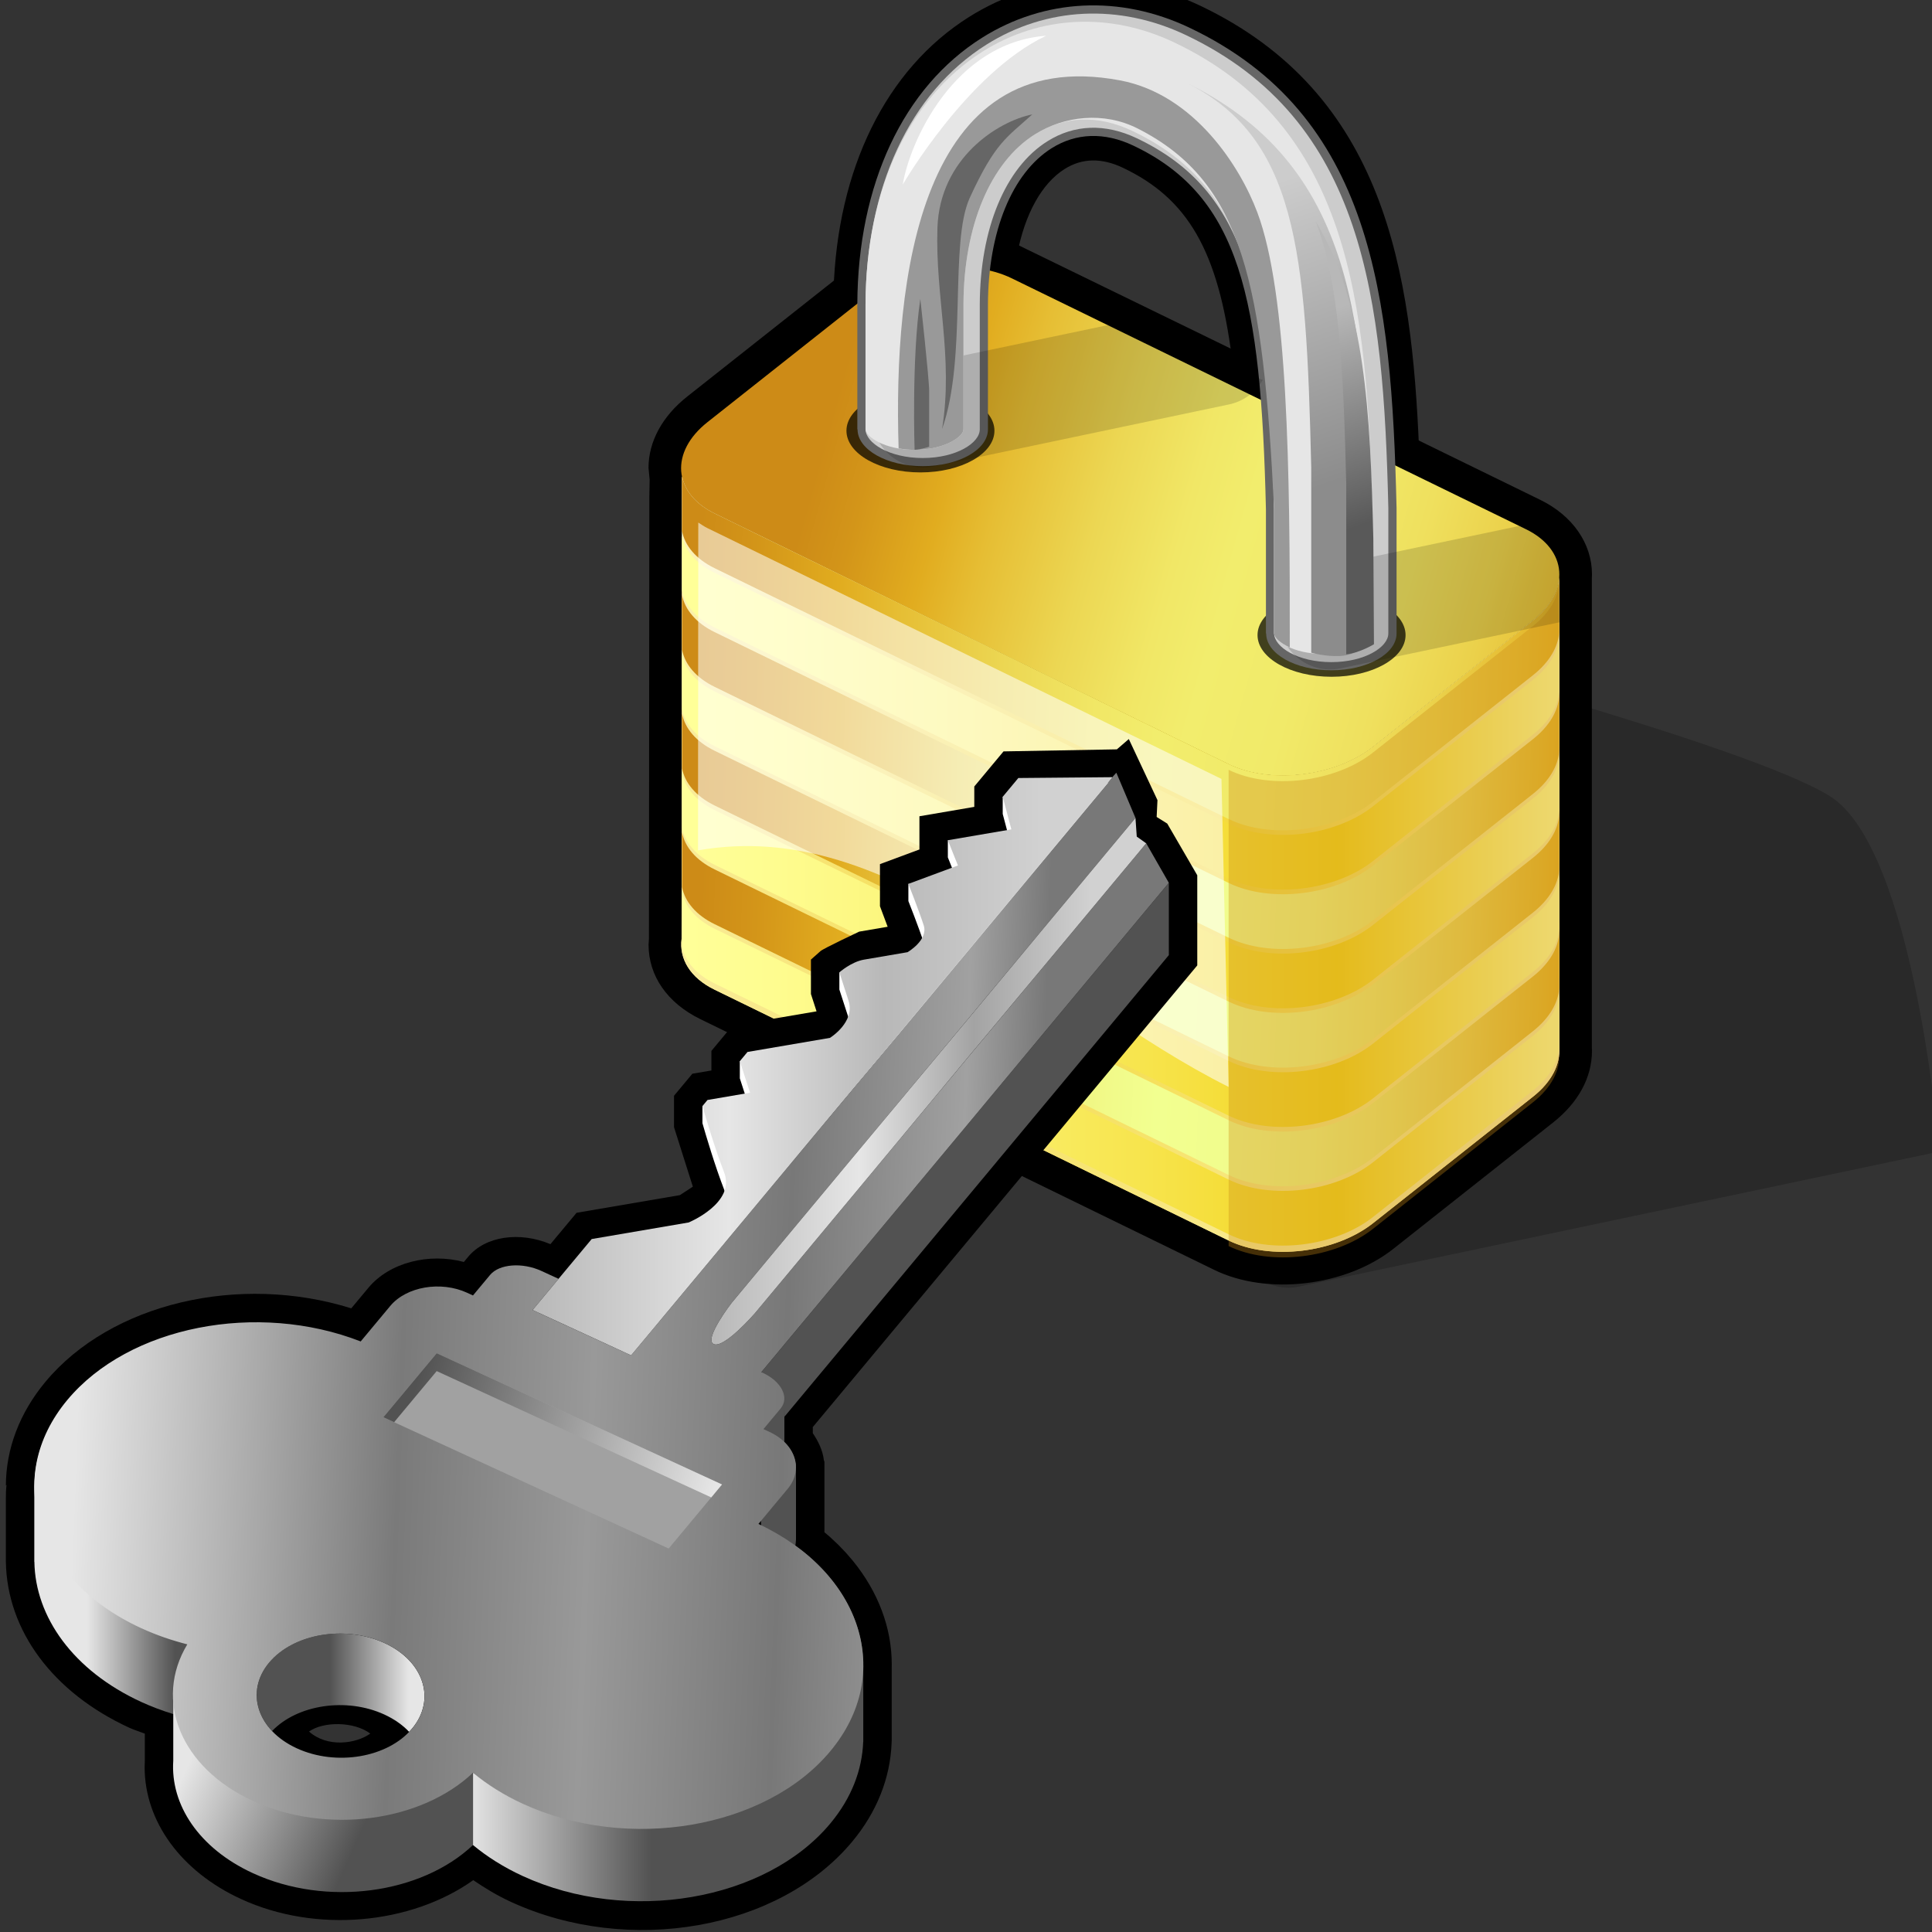 <?xml version="1.0" encoding="UTF-8" standalone="no"?>
<!-- Created with Inkscape (http://www.inkscape.org/) -->

<svg
   xmlns:svg="http://www.w3.org/2000/svg"
   xmlns="http://www.w3.org/2000/svg"
   xmlns:xlink="http://www.w3.org/1999/xlink"
   version="1.1"
   width="126"
   height="126"
   viewBox="-0.383 -0.148 126 126"
   id="svg2"
   xml:space="preserve"
   style="overflow:visible"><rect x="-0.383" y="-0.148" width="126" height="126" fill="#333333" stroke="none"/><defs
   id="defs170"><radialGradient
     cx="-976.841"
     cy="278.081"
     r="74.48"
     fx="-976.841"
     fy="278.081"
     id="radialGradient4291"
     xlink:href="#XMLID_42_"
     gradientUnits="userSpaceOnUse"
     gradientTransform="matrix(1,0,0,-1,1020.858,360.493)" /><linearGradient
     x1="-1016.841"
     y1="298.779"
     x2="-933.96"
     y2="295.604"
     id="linearGradient4293"
     xlink:href="#XMLID_43_"
     gradientUnits="userSpaceOnUse"
     gradientTransform="matrix(1,0,0,-1,1020.858,360.493)" /><radialGradient
     cx="-976.841"
     cy="278.081"
     r="74.48"
     fx="-976.841"
     fy="278.081"
     id="radialGradient4295"
     xlink:href="#XMLID_42_"
     gradientUnits="userSpaceOnUse"
     gradientTransform="matrix(1,0,0,-1,1020.858,360.493)" /><linearGradient
     x1="-1016.841"
     y1="298.779"
     x2="-933.96"
     y2="295.604"
     id="linearGradient4297"
     xlink:href="#XMLID_43_"
     gradientUnits="userSpaceOnUse"
     gradientTransform="matrix(1,0,0,-1,1020.858,360.493)" /></defs>
	
	
<g
   transform="matrix(0.699,0,0,0.699,41.911,-1.398)"
   id="Layer_1_2_-4">
			<path
   d="M 110.174,76.039 C 102.191,71.145 67.421,62.164 66.652,61.617 c 0,0 -12.146,53.93 -11.604,56.516 0.542,2.587 3.08,4.24 5.666,3.694 l 59.714,-12.596 c 0,0 -2.27,-28.3 -10.254,-33.192 z"
   id="path2983"
   style="opacity:0.2" />
			<g
   id="g2985">
				<path
   d="M 88.015,99.522 V 55.685 c 0.004,-0.026 0.012,-0.304 0.012,-0.304 0,-2.88 -1.803,-5.479 -4.823,-6.955 C 83.202,48.423 72.641,43.269 72.641,43.266 68.989,41.444 35.304,25.052 35.304,25.052 33.937,24.385 26.883,20.943 26.448,20.73 22.631,23.751 16.537,28.569 16.537,28.569 16.034,28.963 3.62,38.78 3.62,38.78 1.285,40.625 0,42.991 0,45.443 c 0,0 0.091,0.906 0.106,1.091 -0.002,0.118 -0.027,1.561 -0.027,1.561 l -0.039,41.3 c -0.006,0.029 -0.035,0.537 -0.035,0.537 0,2.914 1.758,5.441 4.823,6.938 l 47.961,23.402 c 4.928,2.406 12.268,1.543 16.709,-1.969 0.002,-0.004 14.91,-11.791 14.91,-11.791 2.35,-1.857 3.616,-4.207 3.616,-6.664 0.002,-0.111 -0.003,-0.219 -0.009,-0.326 z"
   id="path2987" />
			</g>
			<path
   d="M 29.9,3.375 C 22.15,8.254 17.605,17.552 17.262,28.96 15.832,30.094 4.091,39.376 4.091,39.376 c -2.16,1.708 -3.33,3.864 -3.33,6.064 0,0.355 0.047,0.715 0.109,1.072 -0.027,0.465 -0.029,0.986 -0.03,1.576 0,0 -0.039,41.298 -0.039,41.302 -0.015,0.18 -0.035,0.357 -0.035,0.537 0,2.592 1.596,4.889 4.396,6.252 l 47.962,23.402 c 4.686,2.289 11.672,1.461 15.9,-1.884 l 14.908,-11.788 c 2.324,-1.839 3.5,-4.171 3.313,-6.566 l 0.008,0.178 c 0,0 0,-43.836 0,-43.838 0.004,-0.103 0.01,-0.202 0.01,-0.304 0,-2.593 -1.615,-4.911 -4.396,-6.271 -0.002,0 -7.886,-3.846 -10.97,-5.35 C 71.211,27.171 68.77,10.53 51.44,2.304 44.257,-1.106 36.403,-0.717 29.9,3.375 z m 8.927,14.18 c 1.616,-1.021 3.443,-1.06 5.43,-0.116 6.045,2.87 8.9,7.728 10.18,17.798 -5.229,-2.552 -19.534,-9.531 -19.534,-9.531 -0.148,-0.073 -0.349,-0.107 -0.508,-0.178 0.715,-3.766 2.29,-6.626 4.432,-7.973 z"
   id="path2989" />
			
				<linearGradient
   x1="-1004.863"
   y1="317.866"
   x2="-931.228"
   y2="297.37"
   id="XMLID_41_"
   gradientUnits="userSpaceOnUse"
   gradientTransform="matrix(1,0,0,-1,1020.858,360.493)">
				<stop
   id="stop2992"
   style="stop-color:#cd8b17;stop-opacity:1"
   offset="0.006" />
				<stop
   id="stop2994"
   style="stop-color:#d39519;stop-opacity:1"
   offset="0.068" />
				<stop
   id="stop2996"
   style="stop-color:#e1ac1f;stop-opacity:1"
   offset="0.163" />
				<stop
   id="stop2998"
   style="stop-color:#e6be34;stop-opacity:1"
   offset="0.232" />
				<stop
   id="stop3000"
   style="stop-color:#ecd753;stop-opacity:1"
   offset="0.354" />
				<stop
   id="stop3002"
   style="stop-color:#f1e766;stop-opacity:1"
   offset="0.457" />
				<stop
   id="stop3004"
   style="stop-color:#f2ed6d;stop-opacity:1"
   offset="0.528" />
				<stop
   id="stop3006"
   style="stop-color:#f1ea69;stop-opacity:1"
   offset="0.637" />
				<stop
   id="stop3008"
   style="stop-color:#efe05e;stop-opacity:1"
   offset="0.74" />
				<stop
   id="stop3010"
   style="stop-color:#ebd14b;stop-opacity:1"
   offset="0.839" />
				<stop
   id="stop3012"
   style="stop-color:#e5bb31;stop-opacity:1"
   offset="0.936" />
				<stop
   id="stop3014"
   style="stop-color:#e1ac1f;stop-opacity:1"
   offset="0.989" />
				<midPointStop
   offset="0.006"
   style="stop-color:#CD8B17"
   id="midPointStop3016" />
				<midPointStop
   offset="0.5"
   style="stop-color:#CD8B17"
   id="midPointStop3018" />
				<midPointStop
   offset="0.068"
   style="stop-color:#D39519"
   id="midPointStop3020" />
				<midPointStop
   offset="0.5"
   style="stop-color:#D39519"
   id="midPointStop3022" />
				<midPointStop
   offset="0.163"
   style="stop-color:#E1AC1F"
   id="midPointStop3024" />
				<midPointStop
   offset="0.5"
   style="stop-color:#E1AC1F"
   id="midPointStop3026" />
				<midPointStop
   offset="0.232"
   style="stop-color:#E6BE34"
   id="midPointStop3028" />
				<midPointStop
   offset="0.5"
   style="stop-color:#E6BE34"
   id="midPointStop3030" />
				<midPointStop
   offset="0.354"
   style="stop-color:#ECD753"
   id="midPointStop3032" />
				<midPointStop
   offset="0.5"
   style="stop-color:#ECD753"
   id="midPointStop3034" />
				<midPointStop
   offset="0.457"
   style="stop-color:#F1E766"
   id="midPointStop3036" />
				<midPointStop
   offset="0.5"
   style="stop-color:#F1E766"
   id="midPointStop3038" />
				<midPointStop
   offset="0.528"
   style="stop-color:#F2ED6D"
   id="midPointStop3040" />
				<midPointStop
   offset="0.5"
   style="stop-color:#F2ED6D"
   id="midPointStop3042" />
				<midPointStop
   offset="0.637"
   style="stop-color:#F1EA69"
   id="midPointStop3044" />
				<midPointStop
   offset="0.5"
   style="stop-color:#F1EA69"
   id="midPointStop3046" />
				<midPointStop
   offset="0.74"
   style="stop-color:#EFE05E"
   id="midPointStop3048" />
				<midPointStop
   offset="0.5"
   style="stop-color:#EFE05E"
   id="midPointStop3050" />
				<midPointStop
   offset="0.839"
   style="stop-color:#EBD14B"
   id="midPointStop3052" />
				<midPointStop
   offset="0.5"
   style="stop-color:#EBD14B"
   id="midPointStop3054" />
				<midPointStop
   offset="0.936"
   style="stop-color:#E5BB31"
   id="midPointStop3056" />
				<midPointStop
   offset="0.5"
   style="stop-color:#E5BB31"
   id="midPointStop3058" />
				<midPointStop
   offset="0.989"
   style="stop-color:#E1AC1F"
   id="midPointStop3060" />
			</linearGradient>
			<path
   d="m 67.608,71.474 c -3.526,2.789 -9.598,3.52 -13.483,1.621 L 6.164,49.691 C 2.272,47.795 1.977,43.96 5.508,41.17 L 20.416,29.38 c 3.526,-2.79 9.596,-3.521 13.483,-1.622 L 81.86,51.162 c 3.89,1.896 4.187,5.731 0.656,8.521 L 67.608,71.474 z"
   id="path3062"
   style="fill:url(#XMLID_41_)" />
			
				<ellipse
   cx="25.372"
   cy="41.976"
   rx="6.904"
   ry="3.889"
   id="ellipse3064"
   style="opacity:0.73" /> 
			
				<ellipse
   cx="63.728"
   cy="61.042"
   rx="6.906"
   ry="3.89"
   id="ellipse3066"
   style="opacity:0.73" /> 
			
				<radialGradient
   cx="-976.841"
   cy="278.081"
   r="74.48"
   fx="-976.841"
   fy="278.081"
   id="XMLID_42_"
   gradientUnits="userSpaceOnUse"
   gradientTransform="matrix(1,0,0,-1,1020.858,360.493)">
				<stop
   id="stop3069"
   style="stop-color:#f2d41f;stop-opacity:1"
   offset="0" />
				<stop
   id="stop3071"
   style="stop-color:#ffffff;stop-opacity:1"
   offset="1" />
				<midPointStop
   offset="0"
   style="stop-color:#F2D41F"
   id="midPointStop3073" />
				<midPointStop
   offset="0.5"
   style="stop-color:#F2D41F"
   id="midPointStop3075" />
				<midPointStop
   offset="1"
   style="stop-color:#FFFFFF"
   id="midPointStop3077" />
			</radialGradient>
			<path
   d="M 84.97,99.522 V 55.681 c -0.102,1.366 -0.912,2.784 -2.451,4.004 L 67.61,71.475 c -3.526,2.789 -9.598,3.521 -13.483,1.621 L 6.164,49.691 C 4.42,48.838 3.402,47.599 3.127,46.238 L 3.086,89.394 c -0.237,1.844 0.797,3.623 3.077,4.732 l 47.961,23.403 c 3.888,1.898 9.957,1.168 13.483,-1.623 l 14.908,-11.788 c 1.768,-1.392 2.576,-3.051 2.455,-4.596 z"
   id="path3079"
   style="fill:url(#radialGradient4291)" />
			<g
   id="g3081">
				
					<linearGradient
   x1="-1016.841"
   y1="298.779"
   x2="-933.96"
   y2="295.604"
   id="XMLID_43_"
   gradientUnits="userSpaceOnUse"
   gradientTransform="matrix(1,0,0,-1,1020.858,360.493)">
					<stop
   id="stop3084"
   style="stop-color:#cd8b17;stop-opacity:1"
   offset="0.006" />
					<stop
   id="stop3086"
   style="stop-color:#d39519;stop-opacity:1"
   offset="0.068" />
					<stop
   id="stop3088"
   style="stop-color:#e1ac1f;stop-opacity:1"
   offset="0.163" />
					<stop
   id="stop3090"
   style="stop-color:#e6be34;stop-opacity:1"
   offset="0.232" />
					<stop
   id="stop3092"
   style="stop-color:#ecd753;stop-opacity:1"
   offset="0.354" />
					<stop
   id="stop3094"
   style="stop-color:#f1e766;stop-opacity:1"
   offset="0.457" />
					<stop
   id="stop3096"
   style="stop-color:#f2ed6d;stop-opacity:1"
   offset="0.528" />
					<stop
   id="stop3098"
   style="stop-color:#f1ea69;stop-opacity:1"
   offset="0.637" />
					<stop
   id="stop3100"
   style="stop-color:#efe05e;stop-opacity:1"
   offset="0.74" />
					<stop
   id="stop3102"
   style="stop-color:#ebd14b;stop-opacity:1"
   offset="0.839" />
					<stop
   id="stop3104"
   style="stop-color:#e5bb31;stop-opacity:1"
   offset="0.936" />
					<stop
   id="stop3106"
   style="stop-color:#e1ac1f;stop-opacity:1"
   offset="0.989" />
					<midPointStop
   offset="0.006"
   style="stop-color:#CD8B17"
   id="midPointStop3108" />
					<midPointStop
   offset="0.5"
   style="stop-color:#CD8B17"
   id="midPointStop3110" />
					<midPointStop
   offset="0.068"
   style="stop-color:#D39519"
   id="midPointStop3112" />
					<midPointStop
   offset="0.5"
   style="stop-color:#D39519"
   id="midPointStop3114" />
					<midPointStop
   offset="0.163"
   style="stop-color:#E1AC1F"
   id="midPointStop3116" />
					<midPointStop
   offset="0.5"
   style="stop-color:#E1AC1F"
   id="midPointStop3118" />
					<midPointStop
   offset="0.232"
   style="stop-color:#E6BE34"
   id="midPointStop3120" />
					<midPointStop
   offset="0.5"
   style="stop-color:#E6BE34"
   id="midPointStop3122" />
					<midPointStop
   offset="0.354"
   style="stop-color:#ECD753"
   id="midPointStop3124" />
					<midPointStop
   offset="0.5"
   style="stop-color:#ECD753"
   id="midPointStop3126" />
					<midPointStop
   offset="0.457"
   style="stop-color:#F1E766"
   id="midPointStop3128" />
					<midPointStop
   offset="0.5"
   style="stop-color:#F1E766"
   id="midPointStop3130" />
					<midPointStop
   offset="0.528"
   style="stop-color:#F2ED6D"
   id="midPointStop3132" />
					<midPointStop
   offset="0.5"
   style="stop-color:#F2ED6D"
   id="midPointStop3134" />
					<midPointStop
   offset="0.637"
   style="stop-color:#F1EA69"
   id="midPointStop3136" />
					<midPointStop
   offset="0.5"
   style="stop-color:#F1EA69"
   id="midPointStop3138" />
					<midPointStop
   offset="0.74"
   style="stop-color:#EFE05E"
   id="midPointStop3140" />
					<midPointStop
   offset="0.5"
   style="stop-color:#EFE05E"
   id="midPointStop3142" />
					<midPointStop
   offset="0.839"
   style="stop-color:#EBD14B"
   id="midPointStop3144" />
					<midPointStop
   offset="0.5"
   style="stop-color:#EBD14B"
   id="midPointStop3146" />
					<midPointStop
   offset="0.936"
   style="stop-color:#E5BB31"
   id="midPointStop3148" />
					<midPointStop
   offset="0.5"
   style="stop-color:#E5BB31"
   id="midPointStop3150" />
					<midPointStop
   offset="0.989"
   style="stop-color:#E1AC1F"
   id="midPointStop3152" />
				</linearGradient>
				<path
   d="m 6.164,54.798 47.961,23.405 c 3.888,1.896 9.957,1.168 13.483,-1.621 L 82.516,64.791 c 1.539,-1.219 2.353,-2.636 2.451,-4.003 v -5.106 c -0.102,1.366 -0.912,2.786 -2.451,4.004 l -14.908,11.79 c -3.526,2.789 -9.598,3.521 -13.483,1.621 L 6.164,49.691 C 4.42,48.838 3.402,47.599 3.127,46.238 v 5.108 c 0.275,1.362 1.293,2.603 3.037,3.452 z"
   id="path3154"
   style="fill:url(#linearGradient4293)" />
				
					<linearGradient
   x1="-1017.253"
   y1="288.127"
   x2="-934.372"
   y2="284.952"
   id="XMLID_44_"
   gradientUnits="userSpaceOnUse"
   gradientTransform="matrix(1,0,0,-1,1020.858,360.493)">
					<stop
   id="stop3157"
   style="stop-color:#cd8b17;stop-opacity:1"
   offset="0.006" />
					<stop
   id="stop3159"
   style="stop-color:#d39519;stop-opacity:1"
   offset="0.068" />
					<stop
   id="stop3161"
   style="stop-color:#e1ac1f;stop-opacity:1"
   offset="0.163" />
					<stop
   id="stop3163"
   style="stop-color:#e6be34;stop-opacity:1"
   offset="0.232" />
					<stop
   id="stop3165"
   style="stop-color:#ecd753;stop-opacity:1"
   offset="0.354" />
					<stop
   id="stop3167"
   style="stop-color:#f1e766;stop-opacity:1"
   offset="0.457" />
					<stop
   id="stop3169"
   style="stop-color:#f2ed6d;stop-opacity:1"
   offset="0.528" />
					<stop
   id="stop3171"
   style="stop-color:#f1ea69;stop-opacity:1"
   offset="0.637" />
					<stop
   id="stop3173"
   style="stop-color:#efe05e;stop-opacity:1"
   offset="0.74" />
					<stop
   id="stop3175"
   style="stop-color:#ebd14b;stop-opacity:1"
   offset="0.839" />
					<stop
   id="stop3177"
   style="stop-color:#e5bb31;stop-opacity:1"
   offset="0.936" />
					<stop
   id="stop3179"
   style="stop-color:#e1ac1f;stop-opacity:1"
   offset="0.989" />
					<midPointStop
   offset="0.006"
   style="stop-color:#CD8B17"
   id="midPointStop3181" />
					<midPointStop
   offset="0.5"
   style="stop-color:#CD8B17"
   id="midPointStop3183" />
					<midPointStop
   offset="0.068"
   style="stop-color:#D39519"
   id="midPointStop3185" />
					<midPointStop
   offset="0.5"
   style="stop-color:#D39519"
   id="midPointStop3187" />
					<midPointStop
   offset="0.163"
   style="stop-color:#E1AC1F"
   id="midPointStop3189" />
					<midPointStop
   offset="0.5"
   style="stop-color:#E1AC1F"
   id="midPointStop3191" />
					<midPointStop
   offset="0.232"
   style="stop-color:#E6BE34"
   id="midPointStop3193" />
					<midPointStop
   offset="0.5"
   style="stop-color:#E6BE34"
   id="midPointStop3195" />
					<midPointStop
   offset="0.354"
   style="stop-color:#ECD753"
   id="midPointStop3197" />
					<midPointStop
   offset="0.5"
   style="stop-color:#ECD753"
   id="midPointStop3199" />
					<midPointStop
   offset="0.457"
   style="stop-color:#F1E766"
   id="midPointStop3201" />
					<midPointStop
   offset="0.5"
   style="stop-color:#F1E766"
   id="midPointStop3203" />
					<midPointStop
   offset="0.528"
   style="stop-color:#F2ED6D"
   id="midPointStop3205" />
					<midPointStop
   offset="0.5"
   style="stop-color:#F2ED6D"
   id="midPointStop3207" />
					<midPointStop
   offset="0.637"
   style="stop-color:#F1EA69"
   id="midPointStop3209" />
					<midPointStop
   offset="0.5"
   style="stop-color:#F1EA69"
   id="midPointStop3211" />
					<midPointStop
   offset="0.74"
   style="stop-color:#EFE05E"
   id="midPointStop3213" />
					<midPointStop
   offset="0.5"
   style="stop-color:#EFE05E"
   id="midPointStop3215" />
					<midPointStop
   offset="0.839"
   style="stop-color:#EBD14B"
   id="midPointStop3217" />
					<midPointStop
   offset="0.5"
   style="stop-color:#EBD14B"
   id="midPointStop3219" />
					<midPointStop
   offset="0.936"
   style="stop-color:#E5BB31"
   id="midPointStop3221" />
					<midPointStop
   offset="0.5"
   style="stop-color:#E5BB31"
   id="midPointStop3223" />
					<midPointStop
   offset="0.989"
   style="stop-color:#E1AC1F"
   id="midPointStop3225" />
				</linearGradient>
				<path
   d="M 6.164,65.468 54.125,88.87 c 3.888,1.899 9.957,1.17 13.483,-1.621 L 82.517,75.46 c 1.539,-1.22 2.353,-2.636 2.451,-4.004 V 66.35 c -0.102,1.365 -0.912,2.785 -2.451,4.004 L 67.608,82.142 c -3.526,2.789 -9.598,3.521 -13.483,1.621 L 6.164,60.359 C 4.42,59.506 3.402,58.268 3.127,56.906 v 5.108 c 0.275,1.361 1.293,2.602 3.037,3.454 z"
   id="path3227"
   style="fill:url(#XMLID_44_)" />
				
					<linearGradient
   x1="-1017.653"
   y1="277.475"
   x2="-934.773"
   y2="274.301"
   id="XMLID_45_"
   gradientUnits="userSpaceOnUse"
   gradientTransform="matrix(1,0,0,-1,1020.858,360.493)">
					<stop
   id="stop3230"
   style="stop-color:#cd8b17;stop-opacity:1"
   offset="0.006" />
					<stop
   id="stop3232"
   style="stop-color:#d39519;stop-opacity:1"
   offset="0.068" />
					<stop
   id="stop3234"
   style="stop-color:#e1ac1f;stop-opacity:1"
   offset="0.163" />
					<stop
   id="stop3236"
   style="stop-color:#e6be34;stop-opacity:1"
   offset="0.232" />
					<stop
   id="stop3238"
   style="stop-color:#ecd753;stop-opacity:1"
   offset="0.354" />
					<stop
   id="stop3240"
   style="stop-color:#f1e766;stop-opacity:1"
   offset="0.457" />
					<stop
   id="stop3242"
   style="stop-color:#f2ed6d;stop-opacity:1"
   offset="0.528" />
					<stop
   id="stop3244"
   style="stop-color:#f1ea69;stop-opacity:1"
   offset="0.637" />
					<stop
   id="stop3246"
   style="stop-color:#efe05e;stop-opacity:1"
   offset="0.74" />
					<stop
   id="stop3248"
   style="stop-color:#ebd14b;stop-opacity:1"
   offset="0.839" />
					<stop
   id="stop3250"
   style="stop-color:#e5bb31;stop-opacity:1"
   offset="0.936" />
					<stop
   id="stop3252"
   style="stop-color:#e1ac1f;stop-opacity:1"
   offset="0.989" />
					<midPointStop
   offset="0.006"
   style="stop-color:#CD8B17"
   id="midPointStop3254" />
					<midPointStop
   offset="0.5"
   style="stop-color:#CD8B17"
   id="midPointStop3256" />
					<midPointStop
   offset="0.068"
   style="stop-color:#D39519"
   id="midPointStop3258" />
					<midPointStop
   offset="0.5"
   style="stop-color:#D39519"
   id="midPointStop3260" />
					<midPointStop
   offset="0.163"
   style="stop-color:#E1AC1F"
   id="midPointStop3262" />
					<midPointStop
   offset="0.5"
   style="stop-color:#E1AC1F"
   id="midPointStop3264" />
					<midPointStop
   offset="0.232"
   style="stop-color:#E6BE34"
   id="midPointStop3266" />
					<midPointStop
   offset="0.5"
   style="stop-color:#E6BE34"
   id="midPointStop3268" />
					<midPointStop
   offset="0.354"
   style="stop-color:#ECD753"
   id="midPointStop3270" />
					<midPointStop
   offset="0.5"
   style="stop-color:#ECD753"
   id="midPointStop3272" />
					<midPointStop
   offset="0.457"
   style="stop-color:#F1E766"
   id="midPointStop3274" />
					<midPointStop
   offset="0.5"
   style="stop-color:#F1E766"
   id="midPointStop3276" />
					<midPointStop
   offset="0.528"
   style="stop-color:#F2ED6D"
   id="midPointStop3278" />
					<midPointStop
   offset="0.5"
   style="stop-color:#F2ED6D"
   id="midPointStop3280" />
					<midPointStop
   offset="0.637"
   style="stop-color:#F1EA69"
   id="midPointStop3282" />
					<midPointStop
   offset="0.5"
   style="stop-color:#F1EA69"
   id="midPointStop3284" />
					<midPointStop
   offset="0.74"
   style="stop-color:#EFE05E"
   id="midPointStop3286" />
					<midPointStop
   offset="0.5"
   style="stop-color:#EFE05E"
   id="midPointStop3288" />
					<midPointStop
   offset="0.839"
   style="stop-color:#EBD14B"
   id="midPointStop3290" />
					<midPointStop
   offset="0.5"
   style="stop-color:#EBD14B"
   id="midPointStop3292" />
					<midPointStop
   offset="0.936"
   style="stop-color:#E5BB31"
   id="midPointStop3294" />
					<midPointStop
   offset="0.5"
   style="stop-color:#E5BB31"
   id="midPointStop3296" />
					<midPointStop
   offset="0.989"
   style="stop-color:#E1AC1F"
   id="midPointStop3298" />
				</linearGradient>
				<path
   d="m 6.164,76.134 47.961,23.402 c 3.888,1.897 9.957,1.168 13.483,-1.621 L 82.516,86.126 c 1.539,-1.22 2.353,-2.638 2.451,-4.004 v -5.105 c -0.102,1.365 -0.912,2.785 -2.451,4.004 L 67.608,92.81 c -3.526,2.789 -9.598,3.521 -13.483,1.621 L 6.164,71.026 C 4.42,70.176 3.402,68.934 3.127,67.575 v 5.107 c 0.275,1.361 1.293,2.602 3.037,3.452 z"
   id="path3300"
   style="fill:url(#XMLID_45_)" />
				
					<linearGradient
   x1="-1018.066"
   y1="266.823"
   x2="-935.186"
   y2="263.648"
   id="XMLID_46_"
   gradientUnits="userSpaceOnUse"
   gradientTransform="matrix(1,0,0,-1,1020.858,360.493)">
					<stop
   id="stop3303"
   style="stop-color:#cd8b17;stop-opacity:1"
   offset="0.006" />
					<stop
   id="stop3305"
   style="stop-color:#d39519;stop-opacity:1"
   offset="0.068" />
					<stop
   id="stop3307"
   style="stop-color:#e1ac1f;stop-opacity:1"
   offset="0.163" />
					<stop
   id="stop3309"
   style="stop-color:#e6be34;stop-opacity:1"
   offset="0.232" />
					<stop
   id="stop3311"
   style="stop-color:#ecd753;stop-opacity:1"
   offset="0.354" />
					<stop
   id="stop3313"
   style="stop-color:#f1e766;stop-opacity:1"
   offset="0.457" />
					<stop
   id="stop3315"
   style="stop-color:#f2ed6d;stop-opacity:1"
   offset="0.528" />
					<stop
   id="stop3317"
   style="stop-color:#f1ea69;stop-opacity:1"
   offset="0.637" />
					<stop
   id="stop3319"
   style="stop-color:#efe05e;stop-opacity:1"
   offset="0.74" />
					<stop
   id="stop3321"
   style="stop-color:#ebd14b;stop-opacity:1"
   offset="0.839" />
					<stop
   id="stop3323"
   style="stop-color:#e5bb31;stop-opacity:1"
   offset="0.936" />
					<stop
   id="stop3325"
   style="stop-color:#e1ac1f;stop-opacity:1"
   offset="0.989" />
					<midPointStop
   offset="0.006"
   style="stop-color:#CD8B17"
   id="midPointStop3327" />
					<midPointStop
   offset="0.5"
   style="stop-color:#CD8B17"
   id="midPointStop3329" />
					<midPointStop
   offset="0.068"
   style="stop-color:#D39519"
   id="midPointStop3331" />
					<midPointStop
   offset="0.5"
   style="stop-color:#D39519"
   id="midPointStop3333" />
					<midPointStop
   offset="0.163"
   style="stop-color:#E1AC1F"
   id="midPointStop3335" />
					<midPointStop
   offset="0.5"
   style="stop-color:#E1AC1F"
   id="midPointStop3337" />
					<midPointStop
   offset="0.232"
   style="stop-color:#E6BE34"
   id="midPointStop3339" />
					<midPointStop
   offset="0.5"
   style="stop-color:#E6BE34"
   id="midPointStop3341" />
					<midPointStop
   offset="0.354"
   style="stop-color:#ECD753"
   id="midPointStop3343" />
					<midPointStop
   offset="0.5"
   style="stop-color:#ECD753"
   id="midPointStop3345" />
					<midPointStop
   offset="0.457"
   style="stop-color:#F1E766"
   id="midPointStop3347" />
					<midPointStop
   offset="0.5"
   style="stop-color:#F1E766"
   id="midPointStop3349" />
					<midPointStop
   offset="0.528"
   style="stop-color:#F2ED6D"
   id="midPointStop3351" />
					<midPointStop
   offset="0.5"
   style="stop-color:#F2ED6D"
   id="midPointStop3353" />
					<midPointStop
   offset="0.637"
   style="stop-color:#F1EA69"
   id="midPointStop3355" />
					<midPointStop
   offset="0.5"
   style="stop-color:#F1EA69"
   id="midPointStop3357" />
					<midPointStop
   offset="0.74"
   style="stop-color:#EFE05E"
   id="midPointStop3359" />
					<midPointStop
   offset="0.5"
   style="stop-color:#EFE05E"
   id="midPointStop3361" />
					<midPointStop
   offset="0.839"
   style="stop-color:#EBD14B"
   id="midPointStop3363" />
					<midPointStop
   offset="0.5"
   style="stop-color:#EBD14B"
   id="midPointStop3365" />
					<midPointStop
   offset="0.936"
   style="stop-color:#E5BB31"
   id="midPointStop3367" />
					<midPointStop
   offset="0.5"
   style="stop-color:#E5BB31"
   id="midPointStop3369" />
					<midPointStop
   offset="0.989"
   style="stop-color:#E1AC1F"
   id="midPointStop3371" />
				</linearGradient>
				<path
   d="m 6.164,86.804 47.961,23.4 c 3.888,1.897 9.957,1.168 13.483,-1.621 L 82.516,96.795 c 1.539,-1.22 2.353,-2.638 2.451,-4.004 v -5.107 c -0.102,1.369 -0.912,2.787 -2.451,4.004 l -14.908,11.791 c -3.526,2.789 -9.598,3.519 -13.483,1.621 L 6.164,81.694 C 4.42,80.844 3.402,79.602 3.127,78.241 v 5.109 c 0.275,1.361 1.293,2.602 3.037,3.454 z"
   id="path3373"
   style="fill:url(#XMLID_46_)" />
				<path
   d="M 84.97,99.522 V 55.681 c -0.102,1.366 -0.912,2.784 -2.451,4.004 L 67.61,71.475 c -3.526,2.789 -9.598,3.521 -13.483,1.621 L 6.164,49.691 C 4.42,48.838 3.402,47.599 3.127,46.238 L 3.086,89.394 c -0.237,1.844 0.797,3.623 3.077,4.732 l 47.961,23.403 c 3.888,1.898 9.957,1.168 13.483,-1.623 l 14.908,-11.788 c 1.768,-1.392 2.576,-3.051 2.455,-4.596 z"
   id="path3375"
   style="fill:url(#radialGradient4295)" />
				<path
   d="m 6.164,54.798 47.961,23.405 c 3.888,1.896 9.957,1.168 13.483,-1.621 L 82.516,64.791 c 1.539,-1.219 2.353,-2.636 2.451,-4.003 v -5.106 c -0.102,1.366 -0.912,2.786 -2.451,4.004 l -14.908,11.79 c -3.526,2.789 -9.598,3.521 -13.483,1.621 L 6.164,49.691 C 4.42,48.838 3.402,47.599 3.127,46.238 v 5.108 c 0.275,1.362 1.293,2.603 3.037,3.452 z"
   id="path3377"
   style="fill:url(#linearGradient4297)" />
				
					<linearGradient
   x1="-1017.731"
   y1="292.209"
   x2="-935.891"
   y2="292.209"
   id="XMLID_49_"
   gradientUnits="userSpaceOnUse"
   gradientTransform="matrix(1,0,0,-1,1020.858,360.493)">
					<stop
   id="stop3380"
   style="stop-color:#ffff99;stop-opacity:1"
   offset="0" />
					<stop
   id="stop3382"
   style="stop-color:#fefc8f;stop-opacity:1"
   offset="0.11" />
					<stop
   id="stop3384"
   style="stop-color:#fbf376;stop-opacity:1"
   offset="0.295" />
					<stop
   id="stop3386"
   style="stop-color:#f7e44c;stop-opacity:1"
   offset="0.53" />
					<stop
   id="stop3388"
   style="stop-color:#f2d41f;stop-opacity:1"
   offset="0.747" />
					<stop
   id="stop3390"
   style="stop-color:#ffff99;stop-opacity:1"
   offset="0.989" />
					<midPointStop
   offset="0"
   style="stop-color:#FFFF99"
   id="midPointStop3392" />
					<midPointStop
   offset="0.5"
   style="stop-color:#FFFF99"
   id="midPointStop3394" />
					<midPointStop
   offset="0.11"
   style="stop-color:#FEFC8F"
   id="midPointStop3396" />
					<midPointStop
   offset="0.5"
   style="stop-color:#FEFC8F"
   id="midPointStop3398" />
					<midPointStop
   offset="0.295"
   style="stop-color:#FBF376"
   id="midPointStop3400" />
					<midPointStop
   offset="0.5"
   style="stop-color:#FBF376"
   id="midPointStop3402" />
					<midPointStop
   offset="0.53"
   style="stop-color:#F7E44C"
   id="midPointStop3404" />
					<midPointStop
   offset="0.5"
   style="stop-color:#F7E44C"
   id="midPointStop3406" />
					<midPointStop
   offset="0.747"
   style="stop-color:#F2D41F"
   id="midPointStop3408" />
					<midPointStop
   offset="0.5"
   style="stop-color:#F2D41F"
   id="midPointStop3410" />
					<midPointStop
   offset="0.989"
   style="stop-color:#FFFF99"
   id="midPointStop3412" />
				</linearGradient>
				<path
   d="m 6.164,60.333 47.961,23.404 c 3.888,1.898 9.957,1.168 13.483,-1.623 L 82.516,70.326 c 1.539,-1.218 2.353,-2.636 2.451,-4.005 V 61.214 C 84.865,62.583 84.055,64 82.516,65.22 L 67.608,77.009 c -3.526,2.789 -9.598,3.52 -13.483,1.619 L 6.164,55.227 C 4.42,54.375 3.402,53.136 3.127,51.775 v 5.106 c 0.275,1.362 1.293,2.603 3.037,3.452 z"
   id="path3414"
   style="fill:url(#XMLID_49_)" />
				
					<linearGradient
   x1="-1016.841"
   y1="287.706"
   x2="-933.96"
   y2="284.531"
   id="XMLID_50_"
   gradientUnits="userSpaceOnUse"
   gradientTransform="matrix(1,0,0,-1,1020.858,360.493)">
					<stop
   id="stop3417"
   style="stop-color:#cd8b17;stop-opacity:1"
   offset="0.006" />
					<stop
   id="stop3419"
   style="stop-color:#d39519;stop-opacity:1"
   offset="0.068" />
					<stop
   id="stop3421"
   style="stop-color:#e1ac1f;stop-opacity:1"
   offset="0.163" />
					<stop
   id="stop3423"
   style="stop-color:#e3b52c;stop-opacity:1"
   offset="0.191" />
					<stop
   id="stop3425"
   style="stop-color:#e9d557;stop-opacity:1"
   offset="0.297" />
					<stop
   id="stop3427"
   style="stop-color:#eeec76;stop-opacity:1"
   offset="0.392" />
					<stop
   id="stop3429"
   style="stop-color:#f1fa89;stop-opacity:1"
   offset="0.472" />
					<stop
   id="stop3431"
   style="stop-color:#f2ff90;stop-opacity:1"
   offset="0.528" />
					<stop
   id="stop3433"
   style="stop-color:#f1fc8c;stop-opacity:1"
   offset="0.62" />
					<stop
   id="stop3435"
   style="stop-color:#f0f481;stop-opacity:1"
   offset="0.706" />
					<stop
   id="stop3437"
   style="stop-color:#ede66e;stop-opacity:1"
   offset="0.789" />
					<stop
   id="stop3439"
   style="stop-color:#e9d354;stop-opacity:1"
   offset="0.871" />
					<stop
   id="stop3441"
   style="stop-color:#e4ba32;stop-opacity:1"
   offset="0.951" />
					<stop
   id="stop3443"
   style="stop-color:#e1ac1f;stop-opacity:1"
   offset="0.989" />
					<midPointStop
   offset="0.006"
   style="stop-color:#CD8B17"
   id="midPointStop3445" />
					<midPointStop
   offset="0.5"
   style="stop-color:#CD8B17"
   id="midPointStop3447" />
					<midPointStop
   offset="0.068"
   style="stop-color:#D39519"
   id="midPointStop3449" />
					<midPointStop
   offset="0.5"
   style="stop-color:#D39519"
   id="midPointStop3451" />
					<midPointStop
   offset="0.163"
   style="stop-color:#E1AC1F"
   id="midPointStop3453" />
					<midPointStop
   offset="0.5"
   style="stop-color:#E1AC1F"
   id="midPointStop3455" />
					<midPointStop
   offset="0.191"
   style="stop-color:#E3B52C"
   id="midPointStop3457" />
					<midPointStop
   offset="0.5"
   style="stop-color:#E3B52C"
   id="midPointStop3459" />
					<midPointStop
   offset="0.297"
   style="stop-color:#E9D557"
   id="midPointStop3461" />
					<midPointStop
   offset="0.5"
   style="stop-color:#E9D557"
   id="midPointStop3463" />
					<midPointStop
   offset="0.392"
   style="stop-color:#EEEC76"
   id="midPointStop3465" />
					<midPointStop
   offset="0.5"
   style="stop-color:#EEEC76"
   id="midPointStop3467" />
					<midPointStop
   offset="0.472"
   style="stop-color:#F1FA89"
   id="midPointStop3469" />
					<midPointStop
   offset="0.5"
   style="stop-color:#F1FA89"
   id="midPointStop3471" />
					<midPointStop
   offset="0.528"
   style="stop-color:#F2FF90"
   id="midPointStop3473" />
					<midPointStop
   offset="0.5"
   style="stop-color:#F2FF90"
   id="midPointStop3475" />
					<midPointStop
   offset="0.62"
   style="stop-color:#F1FC8C"
   id="midPointStop3477" />
					<midPointStop
   offset="0.5"
   style="stop-color:#F1FC8C"
   id="midPointStop3479" />
					<midPointStop
   offset="0.706"
   style="stop-color:#F0F481"
   id="midPointStop3481" />
					<midPointStop
   offset="0.5"
   style="stop-color:#F0F481"
   id="midPointStop3483" />
					<midPointStop
   offset="0.789"
   style="stop-color:#EDE66E"
   id="midPointStop3485" />
					<midPointStop
   offset="0.5"
   style="stop-color:#EDE66E"
   id="midPointStop3487" />
					<midPointStop
   offset="0.871"
   style="stop-color:#E9D354"
   id="midPointStop3489" />
					<midPointStop
   offset="0.5"
   style="stop-color:#E9D354"
   id="midPointStop3491" />
					<midPointStop
   offset="0.951"
   style="stop-color:#E4BA32"
   id="midPointStop3493" />
					<midPointStop
   offset="0.5"
   style="stop-color:#E4BA32"
   id="midPointStop3495" />
					<midPointStop
   offset="0.989"
   style="stop-color:#E1AC1F"
   id="midPointStop3497" />
				</linearGradient>
				<path
   d="m 6.164,65.871 47.961,23.403 c 3.888,1.896 9.957,1.168 13.483,-1.623 L 82.516,75.862 c 1.539,-1.217 2.353,-2.635 2.451,-4.004 v -5.106 c -0.102,1.369 -0.912,2.785 -2.451,4.004 L 67.608,82.543 c -3.526,2.791 -9.598,3.521 -13.483,1.621 L 6.164,60.762 C 4.42,59.911 3.402,58.669 3.127,57.31 v 5.105 c 0.275,1.363 1.293,2.606 3.037,3.456 z"
   id="path3499"
   style="fill:url(#XMLID_50_)" />
				
					<linearGradient
   x1="-1017.731"
   y1="281.137"
   x2="-935.891"
   y2="281.137"
   id="XMLID_51_"
   gradientUnits="userSpaceOnUse"
   gradientTransform="matrix(1,0,0,-1,1020.858,360.493)">
					<stop
   id="stop3502"
   style="stop-color:#ffff99;stop-opacity:1"
   offset="0" />
					<stop
   id="stop3504"
   style="stop-color:#fefc8f;stop-opacity:1"
   offset="0.11" />
					<stop
   id="stop3506"
   style="stop-color:#fbf376;stop-opacity:1"
   offset="0.295" />
					<stop
   id="stop3508"
   style="stop-color:#f7e44c;stop-opacity:1"
   offset="0.53" />
					<stop
   id="stop3510"
   style="stop-color:#f2d41f;stop-opacity:1"
   offset="0.747" />
					<stop
   id="stop3512"
   style="stop-color:#ffff99;stop-opacity:1"
   offset="0.989" />
					<midPointStop
   offset="0"
   style="stop-color:#FFFF99"
   id="midPointStop3514" />
					<midPointStop
   offset="0.5"
   style="stop-color:#FFFF99"
   id="midPointStop3516" />
					<midPointStop
   offset="0.11"
   style="stop-color:#FEFC8F"
   id="midPointStop3518" />
					<midPointStop
   offset="0.5"
   style="stop-color:#FEFC8F"
   id="midPointStop3520" />
					<midPointStop
   offset="0.295"
   style="stop-color:#FBF376"
   id="midPointStop3522" />
					<midPointStop
   offset="0.5"
   style="stop-color:#FBF376"
   id="midPointStop3524" />
					<midPointStop
   offset="0.53"
   style="stop-color:#F7E44C"
   id="midPointStop3526" />
					<midPointStop
   offset="0.5"
   style="stop-color:#F7E44C"
   id="midPointStop3528" />
					<midPointStop
   offset="0.747"
   style="stop-color:#F2D41F"
   id="midPointStop3530" />
					<midPointStop
   offset="0.5"
   style="stop-color:#F2D41F"
   id="midPointStop3532" />
					<midPointStop
   offset="0.989"
   style="stop-color:#FFFF99"
   id="midPointStop3534" />
				</linearGradient>
				<path
   d="M 6.164,71.405 54.125,94.81 c 3.888,1.896 9.957,1.168 13.483,-1.621 L 82.516,81.398 c 1.539,-1.217 2.353,-2.635 2.451,-4.004 v -5.106 c -0.102,1.368 -0.912,2.786 -2.451,4.004 L 67.608,88.08 c -3.526,2.791 -9.598,3.521 -13.483,1.622 L 6.164,66.296 C 4.42,65.444 3.402,64.205 3.127,62.845 v 5.107 c 0.275,1.361 1.293,2.604 3.037,3.453 z"
   id="path3536"
   style="fill:url(#XMLID_51_)" />
				
					<linearGradient
   x1="-1016.839"
   y1="276.637"
   x2="-933.959"
   y2="273.463"
   id="XMLID_52_"
   gradientUnits="userSpaceOnUse"
   gradientTransform="matrix(1,0,0,-1,1020.858,360.493)">
					<stop
   id="stop3539"
   style="stop-color:#cd8b17;stop-opacity:1"
   offset="0.006" />
					<stop
   id="stop3541"
   style="stop-color:#d39519;stop-opacity:1"
   offset="0.068" />
					<stop
   id="stop3543"
   style="stop-color:#e1ac1f;stop-opacity:1"
   offset="0.163" />
					<stop
   id="stop3545"
   style="stop-color:#e3b52c;stop-opacity:1"
   offset="0.191" />
					<stop
   id="stop3547"
   style="stop-color:#e9d557;stop-opacity:1"
   offset="0.297" />
					<stop
   id="stop3549"
   style="stop-color:#eeec76;stop-opacity:1"
   offset="0.392" />
					<stop
   id="stop3551"
   style="stop-color:#f1fa89;stop-opacity:1"
   offset="0.472" />
					<stop
   id="stop3553"
   style="stop-color:#f2ff90;stop-opacity:1"
   offset="0.528" />
					<stop
   id="stop3555"
   style="stop-color:#f1fc8c;stop-opacity:1"
   offset="0.62" />
					<stop
   id="stop3557"
   style="stop-color:#f0f481;stop-opacity:1"
   offset="0.706" />
					<stop
   id="stop3559"
   style="stop-color:#ede66e;stop-opacity:1"
   offset="0.789" />
					<stop
   id="stop3561"
   style="stop-color:#e9d354;stop-opacity:1"
   offset="0.871" />
					<stop
   id="stop3563"
   style="stop-color:#e4ba32;stop-opacity:1"
   offset="0.951" />
					<stop
   id="stop3565"
   style="stop-color:#e1ac1f;stop-opacity:1"
   offset="0.989" />
					<midPointStop
   offset="0.006"
   style="stop-color:#CD8B17"
   id="midPointStop3567" />
					<midPointStop
   offset="0.5"
   style="stop-color:#CD8B17"
   id="midPointStop3569" />
					<midPointStop
   offset="0.068"
   style="stop-color:#D39519"
   id="midPointStop3571" />
					<midPointStop
   offset="0.5"
   style="stop-color:#D39519"
   id="midPointStop3573" />
					<midPointStop
   offset="0.163"
   style="stop-color:#E1AC1F"
   id="midPointStop3575" />
					<midPointStop
   offset="0.5"
   style="stop-color:#E1AC1F"
   id="midPointStop3577" />
					<midPointStop
   offset="0.191"
   style="stop-color:#E3B52C"
   id="midPointStop3579" />
					<midPointStop
   offset="0.5"
   style="stop-color:#E3B52C"
   id="midPointStop3581" />
					<midPointStop
   offset="0.297"
   style="stop-color:#E9D557"
   id="midPointStop3583" />
					<midPointStop
   offset="0.5"
   style="stop-color:#E9D557"
   id="midPointStop3585" />
					<midPointStop
   offset="0.392"
   style="stop-color:#EEEC76"
   id="midPointStop3587" />
					<midPointStop
   offset="0.5"
   style="stop-color:#EEEC76"
   id="midPointStop3589" />
					<midPointStop
   offset="0.472"
   style="stop-color:#F1FA89"
   id="midPointStop3591" />
					<midPointStop
   offset="0.5"
   style="stop-color:#F1FA89"
   id="midPointStop3593" />
					<midPointStop
   offset="0.528"
   style="stop-color:#F2FF90"
   id="midPointStop3595" />
					<midPointStop
   offset="0.5"
   style="stop-color:#F2FF90"
   id="midPointStop3597" />
					<midPointStop
   offset="0.62"
   style="stop-color:#F1FC8C"
   id="midPointStop3599" />
					<midPointStop
   offset="0.5"
   style="stop-color:#F1FC8C"
   id="midPointStop3601" />
					<midPointStop
   offset="0.706"
   style="stop-color:#F0F481"
   id="midPointStop3603" />
					<midPointStop
   offset="0.5"
   style="stop-color:#F0F481"
   id="midPointStop3605" />
					<midPointStop
   offset="0.789"
   style="stop-color:#EDE66E"
   id="midPointStop3607" />
					<midPointStop
   offset="0.5"
   style="stop-color:#EDE66E"
   id="midPointStop3609" />
					<midPointStop
   offset="0.871"
   style="stop-color:#E9D354"
   id="midPointStop3611" />
					<midPointStop
   offset="0.5"
   style="stop-color:#E9D354"
   id="midPointStop3613" />
					<midPointStop
   offset="0.951"
   style="stop-color:#E4BA32"
   id="midPointStop3615" />
					<midPointStop
   offset="0.5"
   style="stop-color:#E4BA32"
   id="midPointStop3617" />
					<midPointStop
   offset="0.989"
   style="stop-color:#E1AC1F"
   id="midPointStop3619" />
				</linearGradient>
				<path
   d="m 6.164,76.94 47.961,23.404 c 3.888,1.896 9.957,1.168 13.483,-1.621 L 82.516,86.934 c 1.539,-1.221 2.353,-2.639 2.451,-4.004 v -5.109 c -0.102,1.369 -0.912,2.787 -2.451,4.004 L 67.608,93.614 c -3.526,2.791 -9.598,3.521 -13.483,1.623 L 6.164,71.833 C 4.42,70.982 3.402,69.74 3.127,68.38 v 5.108 c 0.275,1.361 1.293,2.601 3.037,3.452 z"
   id="path3621"
   style="fill:url(#XMLID_52_)" />
				
					<linearGradient
   x1="-1017.731"
   y1="270.068"
   x2="-935.889"
   y2="270.068"
   id="XMLID_53_"
   gradientUnits="userSpaceOnUse"
   gradientTransform="matrix(1,0,0,-1,1020.858,360.493)">
					<stop
   id="stop3624"
   style="stop-color:#ffff99;stop-opacity:1"
   offset="0" />
					<stop
   id="stop3626"
   style="stop-color:#fefc8f;stop-opacity:1"
   offset="0.11" />
					<stop
   id="stop3628"
   style="stop-color:#fbf376;stop-opacity:1"
   offset="0.295" />
					<stop
   id="stop3630"
   style="stop-color:#f7e44c;stop-opacity:1"
   offset="0.53" />
					<stop
   id="stop3632"
   style="stop-color:#f2d41f;stop-opacity:1"
   offset="0.747" />
					<stop
   id="stop3634"
   style="stop-color:#ffff99;stop-opacity:1"
   offset="0.989" />
					<midPointStop
   offset="0"
   style="stop-color:#FFFF99"
   id="midPointStop3636" />
					<midPointStop
   offset="0.5"
   style="stop-color:#FFFF99"
   id="midPointStop3638" />
					<midPointStop
   offset="0.11"
   style="stop-color:#FEFC8F"
   id="midPointStop3640" />
					<midPointStop
   offset="0.5"
   style="stop-color:#FEFC8F"
   id="midPointStop3642" />
					<midPointStop
   offset="0.295"
   style="stop-color:#FBF376"
   id="midPointStop3644" />
					<midPointStop
   offset="0.5"
   style="stop-color:#FBF376"
   id="midPointStop3646" />
					<midPointStop
   offset="0.53"
   style="stop-color:#F7E44C"
   id="midPointStop3648" />
					<midPointStop
   offset="0.5"
   style="stop-color:#F7E44C"
   id="midPointStop3650" />
					<midPointStop
   offset="0.747"
   style="stop-color:#F2D41F"
   id="midPointStop3652" />
					<midPointStop
   offset="0.5"
   style="stop-color:#F2D41F"
   id="midPointStop3654" />
					<midPointStop
   offset="0.989"
   style="stop-color:#FFFF99"
   id="midPointStop3656" />
				</linearGradient>
				<path
   d="m 6.164,82.476 47.961,23.402 c 3.888,1.897 9.957,1.168 13.483,-1.621 L 82.518,92.47 c 1.539,-1.221 2.353,-2.637 2.451,-4.006 v -5.107 c -0.102,1.369 -0.912,2.785 -2.451,4.004 l -14.909,11.79 c -3.526,2.789 -9.598,3.521 -13.483,1.621 L 6.164,77.368 C 4.42,76.518 3.402,75.276 3.127,73.916 v 5.108 c 0.275,1.362 1.293,2.601 3.037,3.452 z"
   id="path3658"
   style="fill:url(#XMLID_53_)" />
				
					<linearGradient
   x1="-1016.839"
   y1="265.566"
   x2="-933.959"
   y2="262.392"
   id="XMLID_54_"
   gradientUnits="userSpaceOnUse"
   gradientTransform="matrix(1,0,0,-1,1020.858,360.493)">
					<stop
   id="stop3661"
   style="stop-color:#cd8b17;stop-opacity:1"
   offset="0.006" />
					<stop
   id="stop3663"
   style="stop-color:#d39519;stop-opacity:1"
   offset="0.068" />
					<stop
   id="stop3665"
   style="stop-color:#e1ac1f;stop-opacity:1"
   offset="0.163" />
					<stop
   id="stop3667"
   style="stop-color:#e3b52c;stop-opacity:1"
   offset="0.191" />
					<stop
   id="stop3669"
   style="stop-color:#e9d557;stop-opacity:1"
   offset="0.297" />
					<stop
   id="stop3671"
   style="stop-color:#eeec76;stop-opacity:1"
   offset="0.392" />
					<stop
   id="stop3673"
   style="stop-color:#f1fa89;stop-opacity:1"
   offset="0.472" />
					<stop
   id="stop3675"
   style="stop-color:#f2ff90;stop-opacity:1"
   offset="0.528" />
					<stop
   id="stop3677"
   style="stop-color:#f1fc8c;stop-opacity:1"
   offset="0.62" />
					<stop
   id="stop3679"
   style="stop-color:#f0f481;stop-opacity:1"
   offset="0.706" />
					<stop
   id="stop3681"
   style="stop-color:#ede66e;stop-opacity:1"
   offset="0.789" />
					<stop
   id="stop3683"
   style="stop-color:#e9d354;stop-opacity:1"
   offset="0.871" />
					<stop
   id="stop3685"
   style="stop-color:#e4ba32;stop-opacity:1"
   offset="0.951" />
					<stop
   id="stop3687"
   style="stop-color:#e1ac1f;stop-opacity:1"
   offset="0.989" />
					<midPointStop
   offset="0.006"
   style="stop-color:#CD8B17"
   id="midPointStop3689" />
					<midPointStop
   offset="0.5"
   style="stop-color:#CD8B17"
   id="midPointStop3691" />
					<midPointStop
   offset="0.068"
   style="stop-color:#D39519"
   id="midPointStop3693" />
					<midPointStop
   offset="0.5"
   style="stop-color:#D39519"
   id="midPointStop3695" />
					<midPointStop
   offset="0.163"
   style="stop-color:#E1AC1F"
   id="midPointStop3697" />
					<midPointStop
   offset="0.5"
   style="stop-color:#E1AC1F"
   id="midPointStop3699" />
					<midPointStop
   offset="0.191"
   style="stop-color:#E3B52C"
   id="midPointStop3701" />
					<midPointStop
   offset="0.5"
   style="stop-color:#E3B52C"
   id="midPointStop3703" />
					<midPointStop
   offset="0.297"
   style="stop-color:#E9D557"
   id="midPointStop3705" />
					<midPointStop
   offset="0.5"
   style="stop-color:#E9D557"
   id="midPointStop3707" />
					<midPointStop
   offset="0.392"
   style="stop-color:#EEEC76"
   id="midPointStop3709" />
					<midPointStop
   offset="0.5"
   style="stop-color:#EEEC76"
   id="midPointStop3711" />
					<midPointStop
   offset="0.472"
   style="stop-color:#F1FA89"
   id="midPointStop3713" />
					<midPointStop
   offset="0.5"
   style="stop-color:#F1FA89"
   id="midPointStop3715" />
					<midPointStop
   offset="0.528"
   style="stop-color:#F2FF90"
   id="midPointStop3717" />
					<midPointStop
   offset="0.5"
   style="stop-color:#F2FF90"
   id="midPointStop3719" />
					<midPointStop
   offset="0.62"
   style="stop-color:#F1FC8C"
   id="midPointStop3721" />
					<midPointStop
   offset="0.5"
   style="stop-color:#F1FC8C"
   id="midPointStop3723" />
					<midPointStop
   offset="0.706"
   style="stop-color:#F0F481"
   id="midPointStop3725" />
					<midPointStop
   offset="0.5"
   style="stop-color:#F0F481"
   id="midPointStop3727" />
					<midPointStop
   offset="0.789"
   style="stop-color:#EDE66E"
   id="midPointStop3729" />
					<midPointStop
   offset="0.5"
   style="stop-color:#EDE66E"
   id="midPointStop3731" />
					<midPointStop
   offset="0.871"
   style="stop-color:#E9D354"
   id="midPointStop3733" />
					<midPointStop
   offset="0.5"
   style="stop-color:#E9D354"
   id="midPointStop3735" />
					<midPointStop
   offset="0.951"
   style="stop-color:#E4BA32"
   id="midPointStop3737" />
					<midPointStop
   offset="0.5"
   style="stop-color:#E4BA32"
   id="midPointStop3739" />
					<midPointStop
   offset="0.989"
   style="stop-color:#E1AC1F"
   id="midPointStop3741" />
				</linearGradient>
				<path
   d="m 6.164,88.013 47.961,23.4 c 3.888,1.897 9.957,1.168 13.483,-1.621 L 82.516,98.003 c 1.539,-1.22 2.353,-2.638 2.451,-4.004 v -5.107 c -0.102,1.369 -0.912,2.787 -2.451,4.004 l -14.908,11.791 c -3.526,2.789 -9.598,3.521 -13.483,1.621 L 6.164,82.903 C 4.42,82.053 3.402,80.811 3.127,79.453 v 5.106 c 0.275,1.361 1.293,2.603 3.037,3.454 z"
   id="path3743"
   style="fill:url(#XMLID_54_)" />
				
					<linearGradient
   x1="-1017.731"
   y1="258.997"
   x2="-935.891"
   y2="258.997"
   id="XMLID_55_"
   gradientUnits="userSpaceOnUse"
   gradientTransform="matrix(1,0,0,-1,1020.858,360.493)">
					<stop
   id="stop3746"
   style="stop-color:#ffff99;stop-opacity:1"
   offset="0" />
					<stop
   id="stop3748"
   style="stop-color:#fefc8f;stop-opacity:1"
   offset="0.11" />
					<stop
   id="stop3750"
   style="stop-color:#fbf376;stop-opacity:1"
   offset="0.295" />
					<stop
   id="stop3752"
   style="stop-color:#f7e44c;stop-opacity:1"
   offset="0.53" />
					<stop
   id="stop3754"
   style="stop-color:#f2d41f;stop-opacity:1"
   offset="0.747" />
					<stop
   id="stop3756"
   style="stop-color:#ffff99;stop-opacity:1"
   offset="0.989" />
					<midPointStop
   offset="0"
   style="stop-color:#FFFF99"
   id="midPointStop3758" />
					<midPointStop
   offset="0.5"
   style="stop-color:#FFFF99"
   id="midPointStop3760" />
					<midPointStop
   offset="0.11"
   style="stop-color:#FEFC8F"
   id="midPointStop3762" />
					<midPointStop
   offset="0.5"
   style="stop-color:#FEFC8F"
   id="midPointStop3764" />
					<midPointStop
   offset="0.295"
   style="stop-color:#FBF376"
   id="midPointStop3766" />
					<midPointStop
   offset="0.5"
   style="stop-color:#FBF376"
   id="midPointStop3768" />
					<midPointStop
   offset="0.53"
   style="stop-color:#F7E44C"
   id="midPointStop3770" />
					<midPointStop
   offset="0.5"
   style="stop-color:#F7E44C"
   id="midPointStop3772" />
					<midPointStop
   offset="0.747"
   style="stop-color:#F2D41F"
   id="midPointStop3774" />
					<midPointStop
   offset="0.5"
   style="stop-color:#F2D41F"
   id="midPointStop3776" />
					<midPointStop
   offset="0.989"
   style="stop-color:#FFFF99"
   id="midPointStop3778" />
				</linearGradient>
				<path
   d="m 6.164,93.546 47.961,23.401 c 3.888,1.898 9.957,1.171 13.483,-1.62 l 14.908,-11.789 c 1.539,-1.22 2.353,-2.638 2.451,-4.005 v -5.104 c -0.102,1.365 -0.912,2.783 -2.451,4.004 l -14.908,11.789 c -3.526,2.789 -9.598,3.52 -13.483,1.621 L 6.164,88.438 C 4.42,87.586 3.402,86.348 3.127,84.987 v 5.107 c 0.275,1.363 1.293,2.602 3.037,3.452 z"
   id="path3780"
   style="fill:url(#XMLID_55_)" />
				
					<radialGradient
   cx="-935.889"
   cy="260.671"
   r="0.406"
   fx="-935.889"
   fy="260.671"
   id="XMLID_56_"
   gradientUnits="userSpaceOnUse"
   gradientTransform="matrix(1,0,0,-1,1020.858,360.493)">
					<stop
   id="stop3783"
   style="stop-color:#f2d41f;stop-opacity:1"
   offset="0" />
					<stop
   id="stop3785"
   style="stop-color:#ffffff;stop-opacity:1"
   offset="1" />
					<midPointStop
   offset="0"
   style="stop-color:#F2D41F"
   id="midPointStop3787" />
					<midPointStop
   offset="0.5"
   style="stop-color:#F2D41F"
   id="midPointStop3789" />
					<midPointStop
   offset="1"
   style="stop-color:#FFFFFF"
   id="midPointStop3791" />
				</radialGradient>
				<path
   d="m 84.97,99.522 v 0.596 c 0.013,-0.201 0.013,-0.398 0,-0.596 z"
   id="path3793"
   style="fill:url(#XMLID_56_)" />
			</g>
			<path
   d="m 54.125,118.048 c 3.888,1.897 9.957,1.168 13.483,-1.619 l 14.908,-11.791 c 1.767,-1.396 2.572,-3.053 2.451,-4.598 V 56.198 c -0.102,1.368 -0.912,2.786 -2.451,4.003 l -14.908,11.79 c -3.526,2.791 -9.598,3.521 -13.483,1.623 v 44.434 l 0,0 z"
   id="path3795"
   style="opacity:0.34;fill:#cd8b17" />
			<path
   d="M 53.458,74.463 5.496,51.061 C 5.183,50.909 4.925,50.72 4.643,50.542 4.64,55.231 4.625,71.185 4.618,81.128 22.949,77.921 37.372,94.822 54.125,103.199 L 53.458,74.463 z"
   id="path3797"
   style="opacity:0.55;fill:#ffffff" />
			<path
   d="M 69.791,49.085 C 69.328,29.421 67.557,12.485 50.464,4.37 43.998,1.3 36.948,1.643 31.12,5.31 23.77,9.936 19.527,18.993 19.483,30.158 v 11.688 h 0.021 c 0,1.896 2.724,3.435 6.083,3.435 3.357,0 6.083,-1.538 6.083,-3.435 V 30.183 c 0.023,-6.785 2.247,-12.237 5.938,-14.563 2.292,-1.44 4.931,-1.525 7.627,-0.246 10.008,4.751 11.907,14.313 12.372,33.94 0,0.17 0,11.577 0,11.577 h 0.021 c 0,1.896 2.723,3.436 6.084,3.436 3.356,0 6.082,-1.537 6.082,-3.436 V 49.158 l -0.003,-0.073 z"
   id="path3799"
   style="fill:#666666" />
			<path
   d="M 31.523,5.955 C 24.398,10.439 20.29,19.265 20.248,30.163 v 11.686 c 0.018,1.264 2.203,2.673 5.339,2.673 3.136,0 5.321,-1.409 5.321,-2.673 V 30.183 c 0.025,-7.06 2.381,-12.742 6.296,-15.206 2.521,-1.588 5.413,-1.688 8.355,-0.289 10.373,4.925 12.334,14.658 12.808,34.609 l 0.002,11.596 c 0.018,1.265 2.2,2.673 5.34,2.673 3.135,0 5.317,-1.408 5.317,-2.673 V 49.158 C 68.569,29.697 66.836,12.987 50.132,5.057 43.911,2.102 37.128,2.428 31.523,5.955 z"
   id="path3801"
   style="fill:#cccccc" />
			<path
   d="m 45.517,31.562 -20.853,4.386 c -2.586,0.544 -4.241,3.081 -3.697,5.667 0.543,2.585 3.081,4.241 5.667,3.697 l 27.528,-5.79 c 1.381,-0.291 2.49,-1.153 3.148,-2.285 -4.104,-1.655 -8.151,-3.085 -11.793,-5.675 z"
   id="path3803"
   style="opacity:0.15" />
			<path
   d="M 85.815,51.891 C 85.014,51.435 84.227,50.94 83.461,50.393 l -20.854,4.386 c -2.586,0.544 -4.239,3.082 -3.694,5.667 0.543,2.585 3.08,4.241 5.666,3.696 l 22,-4.627 -0.764,-7.624 z"
   id="path3805"
   style="opacity:0.15" />
			<path
   d="m 31.17,6.599 c -6.9,4.343 -10.881,12.933 -10.922,23.564 v 11.683 c 0.009,0.667 1.755,1.91 4.578,1.91 2.826,0 4.56,-1.236 4.56,-1.91 V 30.183 c 0.029,-7.322 2.516,-13.247 6.652,-15.852 2.755,-1.731 5.896,-1.85 9.09,-0.333 10.733,5.1 12.762,15.004 13.241,35.28 0,0.019 0.002,11.612 0.002,11.612 0.008,0.667 1.754,1.911 4.578,1.911 2.825,0 4.559,-1.237 4.559,-1.911 V 49.158 C 67.059,29.997 65.358,13.489 49.049,5.746 43.063,2.903 36.547,3.213 31.17,6.599 z"
   id="path3807"
   style="fill:#e6e6e6" />
			<path
   d="M 56.802,21.601 C 55.208,17.35 50.93,10.594 43.999,9.289 25.221,5.753 22.841,27.977 23.335,43.622 c 0.459,0.078 0.948,0.136 1.491,0.136 2.826,0 4.56,-1.236 4.56,-1.91 V 30.183 c 0.029,-7.322 2.516,-13.247 6.652,-15.852 2.755,-1.731 6.437,-2.152 9.59,-0.559 9.898,5.012 11.706,14.559 12.741,35.506 0.002,0.019 0.002,11.612 0.002,11.612 0.004,0.36 0.532,0.891 1.459,1.302 0.03,-16.628 -0.177,-32.981 -3.028,-40.591 z"
   id="path3809"
   style="fill:#999999" />
			
				<linearGradient
   x1="-965.903"
   y1="340.538"
   x2="-956.889"
   y2="313.705"
   id="XMLID_57_"
   gradientUnits="userSpaceOnUse"
   gradientTransform="matrix(1,0,0,-1,1020.858,360.493)">
				<stop
   id="stop3812"
   style="stop-color:#cccccc;stop-opacity:1"
   offset="0" />
				<stop
   id="stop3814"
   style="stop-color:#8c8c8c;stop-opacity:1"
   offset="1" />
				<midPointStop
   offset="0"
   style="stop-color:#CCCCCC"
   id="midPointStop3816" />
				<midPointStop
   offset="0.5"
   style="stop-color:#CCCCCC"
   id="midPointStop3818" />
				<midPointStop
   offset="1"
   style="stop-color:#8C8C8C"
   id="midPointStop3820" />
			</linearGradient>
			<path
   d="m 64.554,62.991 c 1.381,-0.082 2.813,-1.028 2.813,-1.028 L 67.303,51.503 C 66.853,32.34 66.116,17.07 49.807,9.326 c 10.735,5.099 11.547,15.813 12.026,36.089 0,0.02 0,17.271 0,17.271 0,0 1.355,0.387 2.721,0.305 z"
   id="path3822"
   style="fill:url(#XMLID_57_)" />
			
				<linearGradient
   x1="-960.488"
   y1="328.703"
   x2="-954.129"
   y2="309.774"
   id="XMLID_58_"
   gradientUnits="userSpaceOnUse"
   gradientTransform="matrix(1,0,0,-1,1020.858,360.493)">
				<stop
   id="stop3825"
   style="stop-color:#b8b8b8;stop-opacity:1"
   offset="0" />
				<stop
   id="stop3827"
   style="stop-color:#595959;stop-opacity:1"
   offset="1" />
				<midPointStop
   offset="0"
   style="stop-color:#B8B8B8"
   id="midPointStop3829" />
				<midPointStop
   offset="0.5"
   style="stop-color:#B8B8B8"
   id="midPointStop3831" />
				<midPointStop
   offset="1"
   style="stop-color:#595959"
   id="midPointStop3833" />
			</linearGradient>
			<path
   d="M 67.626,52.015 C 67.333,40.307 66.917,30.143 62.243,22.443 c 2.211,5.725 2.588,13.655 2.856,24.467 0,0.019 0,13.479 0,15.926 1.31,-0.151 2.586,-0.941 2.586,-0.941 l -0.059,-9.88 z"
   id="path3835"
   style="fill:url(#XMLID_58_)" />
			<path
   d="M 23.72,19.01 C 24.368,15.054 28.469,5.772 37.103,5.123 29.764,8.579 23.72,19.01 23.72,19.01 z"
   id="path3837"
   style="fill:#ffffff" />
			<path
   d="m 35.808,12.462 c -3.238,0.647 -8.634,4.104 -8.85,10.577 -0.216,6.477 1.511,12.087 0.432,18.778 2.375,-6.69 0.646,-17.34 2.59,-21.585 2.374,-5.178 3.454,-5.609 5.828,-7.77 z"
   id="path3839"
   style="fill:#666666" />
			<path
   d="m 24.826,43.755 c 0,0 -0.288,-8.537 0.534,-14.075 0,0 0.825,7.422 0.825,8.601 0,1.179 0,5.185 0,5.185 0,0 -0.6,0.228 -1.359,0.289 z"
   id="path3841"
   style="fill:#666666" />
		</g><g
   transform="matrix(0.618,0,0,0.618,0,48.051)"
   id="Layer_2_2_">
		<path
   d="m 125.728,23.887 v -9.512 l -3.167,-5.453 -1.119,-0.7 0.085,-1.775 -3.023,-6.447 -1.26,1.087 -11.963,0.216 -3.084,3.704 c 0,0 0,1.635 0,2.151 -1.643,0.281 -5.79,0.99 -5.79,0.99 0,0 0,3.021 0,3.505 -1.103,0.409 -4.165,1.546 -4.165,1.546 v 4.441 l 0.812,2.169 -3.005,0.514 c 0,0 -3.765,1.773 -4.081,2.054 l -1.01,0.896 v 3.634 c 0,0 0.369,1.14 0.592,1.827 -1.458,0.249 -8.885,1.518 -8.885,1.518 l -2.211,2.658 c 0,0 0,1.578 0,2.065 -0.328,0.056 -2.008,0.343 -2.008,0.343 l -1.937,2.325 v 3.317 l 1.987,6.278 -1.373,0.893 -10.899,1.863 c 0,0 -1.763,2.117 -2.757,3.31 -3.261,-1.367 -6.864,-0.849 -8.675,1.326 0,0 -0.201,0.241 -0.461,0.554 -3.681,-0.982 -7.847,0.048 -10.071,2.719 0,0 -0.956,1.147 -1.811,2.174 C 24.64,56.384 11.097,59.521 4.176,67.83 1.457,71.094 0.013,74.882 0,78.783 c 0,0 0.064,-0.064 0.067,-0.067 C 0.007,79.224 0,79.701 0,80.048 l 0,6.777 c 0.12,7.283 4.985,13.812 13.024,17.511 0.507,0.232 1.097,0.411 1.641,0.622 0,1.394 0,2.86 0,2.861 -0.012,0.223 -0.022,0.445 -0.022,0.667 0,5.729 3.828,11.007 10.175,13.926 7.92,3.645 17.933,2.677 24.504,-1.991 1.24,0.844 2.542,1.632 3.967,2.288 12.46,5.732 28.286,2.94 36.027,-6.356 2.586,-3.105 4.023,-6.712 4.156,-10.431 l 0.011,-0.279 -0.002,-0.151 0.002,-7.475 c 0.003,-0.12 0.004,-0.24 0.004,-0.36 0,-3.84 -1.414,-7.636 -4.104,-10.938 C 89.378,86.714 88.659,85.877 88.659,85.877 88.61,85.824 87.868,85.05 87.868,85.05 87.8,84.983 87.02,84.252 87.02,84.252 l -0.086,-0.078 c 0,0 -0.309,-0.26 -0.552,-0.466 0,-1.273 0,-7.433 0,-7.433 l -0.058,-0.181 c -0.125,-1.026 -0.577,-1.965 -1.169,-2.843 0,-0.249 0,-0.327 0,-0.646 1.324,-1.589 40.573,-48.718 40.573,-48.718 z m -93.737,80.85 c 1.509,-1.078 4.743,-1.077 6.468,0.216 -1.51,1.078 -4.528,1.509 -6.468,-0.216 z"
   id="path5" />
		<linearGradient
   x1="8.578"
   y1="86.4"
   x2="17.882"
   y2="86.4"
   id="XMLID_1_"
   gradientUnits="userSpaceOnUse">
			<stop
   id="stop8"
   style="stop-color:#e6e6e6;stop-opacity:1"
   offset="0" />
			<stop
   id="stop10"
   style="stop-color:#525252;stop-opacity:1"
   offset="1" />
			<midPointStop
   id="midPointStop12"
   style="stop-color:#E6E6E6"
   offset="0" />
			<midPointStop
   id="midPointStop14"
   style="stop-color:#E6E6E6"
   offset="0.5" />
			<midPointStop
   id="midPointStop16"
   style="stop-color:#525252"
   offset="1" />
		</linearGradient>
		<path
   d="M 21.242,101.097 21.107,95.698 6.482,69.905 c -2.309,2.772 -3.43,5.842 -3.475,8.889 H 3 v 8.031 h 0.009 c 0.089,5.807 4.083,11.479 11.269,14.785 1.098,0.505 2.232,0.927 3.387,1.284 l 3.577,-1.797 z"
   id="path18"
   style="fill:url(#XMLID_1_)" />
		<linearGradient
   x1="48.819"
   y1="68.799"
   x2="68.125"
   y2="68.799"
   id="XMLID_2_"
   gradientUnits="userSpaceOnUse">
			<stop
   id="stop21"
   style="stop-color:#e6e6e6;stop-opacity:1"
   offset="0" />
			<stop
   id="stop23"
   style="stop-color:#525252;stop-opacity:1"
   offset="1" />
			<midPointStop
   id="midPointStop25"
   style="stop-color:#E6E6E6"
   offset="0" />
			<midPointStop
   id="midPointStop27"
   style="stop-color:#E6E6E6"
   offset="0.5" />
			<midPointStop
   id="midPointStop29"
   style="stop-color:#525252"
   offset="1" />
		</linearGradient>
		<path
   d="m 49.296,116.714 c 1.492,1.24 3.243,2.348 5.246,3.27 11.118,5.115 25.654,2.631 32.467,-5.551 2.24,-2.689 3.358,-5.659 3.464,-8.617 h 0.009 v -0.173 c 0.001,-0.061 -0.001,-0.121 0,-0.182 v -7.676 h -0.01 c 0.024,-4.677 -2.479,-9.288 -7.158,-12.672 -0.069,0.349 -0.013,-0.009 0,0 0.012,-0.06 0.022,-0.136 0.031,-0.215 0.023,-0.197 0.036,-0.41 0.036,-0.41 v -8.03 h -0.036 c -0.101,-0.814 -0.51,-1.603 -1.19,-2.267 v -3.583 l 0.01,0.901 40.563,-48.707 v -7.629 l -43.003,51.637 0.104,0.047 c -1.327,0.812 -1.013,2.302 -1.013,2.302 l 0.988,15.33 c 0,0 -29.081,25.784 -30.508,24.597 v 7.628 z"
   id="path31"
   style="fill:url(#XMLID_2_)" />
		<linearGradient
   x1="19.96"
   y1="106.561"
   x2="37.871"
   y2="114.469"
   id="XMLID_3_"
   gradientUnits="userSpaceOnUse">
			<stop
   id="stop34"
   style="stop-color:#e6e6e6;stop-opacity:1"
   offset="0" />
			<stop
   id="stop36"
   style="stop-color:#525252;stop-opacity:1"
   offset="1" />
			<midPointStop
   id="midPointStop38"
   style="stop-color:#E6E6E6"
   offset="0" />
			<midPointStop
   id="midPointStop40"
   style="stop-color:#E6E6E6"
   offset="0.5" />
			<midPointStop
   id="midPointStop42"
   style="stop-color:#525252"
   offset="1" />
		</linearGradient>
		<path
   d="m 49.296,109.085 c -18.317,13.074 -28.054,-8.143 -28.054,-8.143 l -3.577,-0.021 v 6.898 c -0.311,4.621 2.694,9.239 8.406,11.866 7.771,3.576 17.767,2.199 23.226,-2.973 v -7.627 z"
   id="path44"
   style="fill:url(#XMLID_3_)" />
		<linearGradient
   x1="42.538"
   y1="99.665"
   x2="34.165"
   y2="99.665"
   id="XMLID_4_"
   gradientUnits="userSpaceOnUse">
			<stop
   id="stop47"
   style="stop-color:#e6e6e6;stop-opacity:1"
   offset="0" />
			<stop
   id="stop49"
   style="stop-color:#525252;stop-opacity:1"
   offset="1" />
			<midPointStop
   id="midPointStop51"
   style="stop-color:#E6E6E6"
   offset="0" />
			<midPointStop
   id="midPointStop53"
   style="stop-color:#E6E6E6"
   offset="0.5" />
			<midPointStop
   id="midPointStop55"
   style="stop-color:#525252"
   offset="1" />
		</linearGradient>
		<path
   d="m 39.949,102.946 c 1.058,0.486 1.929,1.111 2.603,1.82 0.108,-0.112 0.22,-0.223 0.319,-0.343 2.555,-3.068 1.248,-7.111 -2.922,-9.03 -4.17,-1.919 -9.621,-0.986 -12.176,2.081 -1.907,2.29 -1.66,5.122 0.32,7.209 2.667,-2.786 7.849,-3.58 11.856,-1.737 z"
   id="path57"
   style="fill:url(#XMLID_4_)" />
	</g><g
   transform="matrix(0.618,0,0,0.618,0,48.051)"
   id="Layer_1_2_">
		<g
   id="g60">
			<path
   d="m 116.838,4.532 -11.641,1.561 v 1.811 l 0.912,3.44 -6.702,-0.665 v 1.811 l 1.065,2.666 -5.23,0.13 v 1.811 c 0,0 1.111,2.808 1.616,4.37 0.506,1.562 -1.708,2.839 -1.708,2.839 0,0 -3.254,0.557 -4.596,0.786 -0.604,0.104 -2.596,-0.469 -2.596,-0.469 v 1.811 c 0,0 0.23,0.711 0.966,2.982 0.736,2.271 -1.96,3.931 -1.96,3.931 l -9.51,0.648 v 1.811 l 1.076,3.328 -5.021,-0.404 v 1.811 c 0.354,1.236 1.3,4.446 2.288,7.002 1.25,3.232 -3.744,5.284 -3.744,5.284 l 5.73,-2.233 39.055,-46.062"
   id="path62"
   style="fill:#ffffff" />
			<path
   d="m 30.696,106.504 c -4.17,-1.918 -5.478,-5.961 -2.923,-9.029 2.555,-3.067 8.006,-4 12.176,-2.081 4.169,1.919 5.477,5.962 2.922,9.03 -2.555,3.067 -8.005,4 -12.175,2.08 z"
   id="path64"
   style="fill:none" />
			<linearGradient
   x1="8.058"
   y1="56.173"
   x2="110.86"
   y2="60.057"
   id="XMLID_5_"
   gradientUnits="userSpaceOnUse">
				<stop
   id="stop67"
   style="stop-color:#e6e6e6;stop-opacity:1"
   offset="0" />
				<stop
   id="stop69"
   style="stop-color:#7a7a7a;stop-opacity:1"
   offset="0.331" />
				<stop
   id="stop71"
   style="stop-color:#999999;stop-opacity:1"
   offset="0.528" />
				<stop
   id="stop73"
   style="stop-color:#787878;stop-opacity:1"
   offset="0.725" />
				<stop
   id="stop75"
   style="stop-color:#a1a1a1;stop-opacity:1"
   offset="0.899" />
				<stop
   id="stop77"
   style="stop-color:#787878;stop-opacity:1"
   offset="0.978" />
				<midPointStop
   id="midPointStop79"
   style="stop-color:#E6E6E6"
   offset="0" />
				<midPointStop
   id="midPointStop81"
   style="stop-color:#E6E6E6"
   offset="0.5" />
				<midPointStop
   id="midPointStop83"
   style="stop-color:#7A7A7A"
   offset="0.332" />
				<midPointStop
   id="midPointStop85"
   style="stop-color:#7A7A7A"
   offset="0.5" />
				<midPointStop
   id="midPointStop87"
   style="stop-color:#999999"
   offset="0.528" />
				<midPointStop
   id="midPointStop89"
   style="stop-color:#999999"
   offset="0.5" />
				<midPointStop
   id="midPointStop91"
   style="stop-color:#787878"
   offset="0.725" />
				<midPointStop
   id="midPointStop93"
   style="stop-color:#787878"
   offset="0.5" />
				<midPointStop
   id="midPointStop95"
   style="stop-color:#A1A1A1"
   offset="0.899" />
				<midPointStop
   id="midPointStop97"
   style="stop-color:#A1A1A1"
   offset="0.5" />
				<midPointStop
   id="midPointStop99"
   style="stop-color:#787878"
   offset="0.978" />
			</linearGradient>
			<path
   d="m 87.009,106.804 c 6.769,-8.128 3.362,-18.82 -7.589,-23.976 l 3.086,-3.706 c 1.704,-2.045 0.831,-4.739 -1.949,-6.019 l -0.61,-0.28 1.805,-2.168 c 0.97,-1.164 0.108,-2.864 -1.923,-3.798 l -0.104,-0.048 43.003,-51.636 -2.386,-4.167 -41.315,49.609 c 0,0 -3.243,3.737 -4.332,3.236 -1.089,-0.501 1.898,-4.356 1.898,-4.356 L 119.207,8.325 117.188,3.554 65.983,65.039 55.585,60.254 58.326,56.963 56.531,56.137 c -2.031,-0.935 -4.463,-0.75 -5.433,0.414 l -1.805,2.167 -0.611,-0.282 c -2.78,-1.278 -6.414,-0.658 -8.117,1.387 L 37.444,63.57 C 26.55,59.324 12.991,61.934 6.481,69.751 c -6.813,8.181 -3.323,18.959 7.795,24.075 1.566,0.722 3.201,1.284 4.871,1.71 -3.553,5.89 -0.739,12.997 6.922,16.521 7.771,3.577 17.766,2.199 23.226,-2.973 1.492,1.24 3.243,2.348 5.246,3.27 11.119,5.115 25.655,2.63 32.468,-5.55 z m -44.137,-2.38 c -2.555,3.067 -8.005,4 -12.175,2.08 -4.17,-1.918 -5.478,-5.961 -2.923,-9.029 2.555,-3.067 8.006,-4 12.176,-2.081 4.169,1.918 5.476,5.961 2.922,9.03 z"
   id="path101"
   style="fill:url(#XMLID_5_)" />
			<linearGradient
   x1="55.585"
   y1="34.296"
   x2="117.189"
   y2="34.296"
   id="XMLID_6_"
   gradientUnits="userSpaceOnUse">
				<stop
   id="stop104"
   style="stop-color:#b8b8b8;stop-opacity:1"
   offset="0" />
				<stop
   id="stop106"
   style="stop-color:#e6e6e6;stop-opacity:1"
   offset="0.337" />
				<stop
   id="stop108"
   style="stop-color:#b8b8b8;stop-opacity:1"
   offset="0.601" />
				<stop
   id="stop110"
   style="stop-color:#d1d1d1;stop-opacity:1"
   offset="0.871" />
				<midPointStop
   id="midPointStop112"
   style="stop-color:#B8B8B8"
   offset="0" />
				<midPointStop
   id="midPointStop114"
   style="stop-color:#B8B8B8"
   offset="0.5" />
				<midPointStop
   id="midPointStop116"
   style="stop-color:#E6E6E6"
   offset="0.337" />
				<midPointStop
   id="midPointStop118"
   style="stop-color:#E6E6E6"
   offset="0.5" />
				<midPointStop
   id="midPointStop120"
   style="stop-color:#B8B8B8"
   offset="0.601" />
				<midPointStop
   id="midPointStop122"
   style="stop-color:#B8B8B8"
   offset="0.5" />
				<midPointStop
   id="midPointStop124"
   style="stop-color:#D1D1D1"
   offset="0.871" />
			</linearGradient>
			<path
   d="m 55.585,60.253 2.741,-3.291 3.496,-4.198 10.232,-1.749 c 0,0 4.994,-2.052 3.744,-5.284 -0.988,-2.556 -1.935,-5.767 -2.288,-7.002 l 0.533,-0.64 4.487,-0.767 -1.076,-3.328 0.809,-0.972 8.701,-1.487 c 0,0 2.695,-1.659 1.96,-3.931 -0.735,-2.272 -0.966,-2.982 -0.966,-2.982 0,0 1.256,-1.113 2.596,-1.342 1.342,-0.229 4.596,-0.786 4.596,-0.786 0,0 2.214,-1.277 1.708,-2.839 -0.505,-1.562 -1.616,-4.37 -1.616,-4.37 l 5.23,-1.941 -1.065,-2.666 6.702,-1.146 -0.912,-3.44 1.647,-1.979 9.979,-0.089 0.365,-0.472 -51.205,61.487 -10.398,-4.786 z"
   id="path126"
   style="fill:url(#XMLID_6_)" />
			<linearGradient
   x1="74.695"
   y1="36.088"
   x2="120.342"
   y2="36.088"
   id="XMLID_7_"
   gradientUnits="userSpaceOnUse">
				<stop
   id="stop129"
   style="stop-color:#b8b8b8;stop-opacity:1"
   offset="0" />
				<stop
   id="stop131"
   style="stop-color:#e6e6e6;stop-opacity:1"
   offset="0.337" />
				<stop
   id="stop133"
   style="stop-color:#a3a3a3;stop-opacity:1"
   offset="0.601" />
				<stop
   id="stop135"
   style="stop-color:#d1d1d1;stop-opacity:1"
   offset="0.871" />
				<midPointStop
   id="midPointStop137"
   style="stop-color:#B8B8B8"
   offset="0" />
				<midPointStop
   id="midPointStop139"
   style="stop-color:#B8B8B8"
   offset="0.5" />
				<midPointStop
   id="midPointStop141"
   style="stop-color:#E6E6E6"
   offset="0.337" />
				<midPointStop
   id="midPointStop143"
   style="stop-color:#E6E6E6"
   offset="0.5" />
				<midPointStop
   id="midPointStop145"
   style="stop-color:#A3A3A3"
   offset="0.601" />
				<midPointStop
   id="midPointStop147"
   style="stop-color:#A3A3A3"
   offset="0.5" />
				<midPointStop
   id="midPointStop149"
   style="stop-color:#D1D1D1"
   offset="0.871" />
			</linearGradient>
			<path
   d="m 74.695,63.851 c -1.089,-0.501 1.898,-4.356 1.898,-4.356 l 42.614,-51.17 0.135,1.969 0.999,0.712 -41.314,49.609 c 0,0 -3.243,3.737 -4.332,3.236 z"
   id="path151"
   style="fill:url(#XMLID_7_)" />
		</g>
		<path
   d="M 75.573,78.667 45.464,64.812 39.836,71.569 69.945,85.423 75.573,78.667 z"
   id="path153"
   style="fill:#a1a1a1" />
		<linearGradient
   x1="75.242"
   y1="77.581"
   x2="43.173"
   y2="68.439"
   id="XMLID_8_"
   gradientUnits="userSpaceOnUse">
			<stop
   id="stop156"
   style="stop-color:#e6e6e6;stop-opacity:1"
   offset="0" />
			<stop
   id="stop158"
   style="stop-color:#525252;stop-opacity:1"
   offset="1" />
			<midPointStop
   id="midPointStop160"
   style="stop-color:#E6E6E6"
   offset="0" />
			<midPointStop
   id="midPointStop162"
   style="stop-color:#E6E6E6"
   offset="0.5" />
			<midPointStop
   id="midPointStop164"
   style="stop-color:#525252"
   offset="1" />
		</linearGradient>
		<path
   d="m 45.464,66.699 28.974,13.331 1.136,-1.364 -30.11,-13.854 -5.628,6.757 1.136,0.523 4.492,-5.393 z"
   id="path166"
   style="fill:url(#XMLID_8_)" />
	</g></svg>